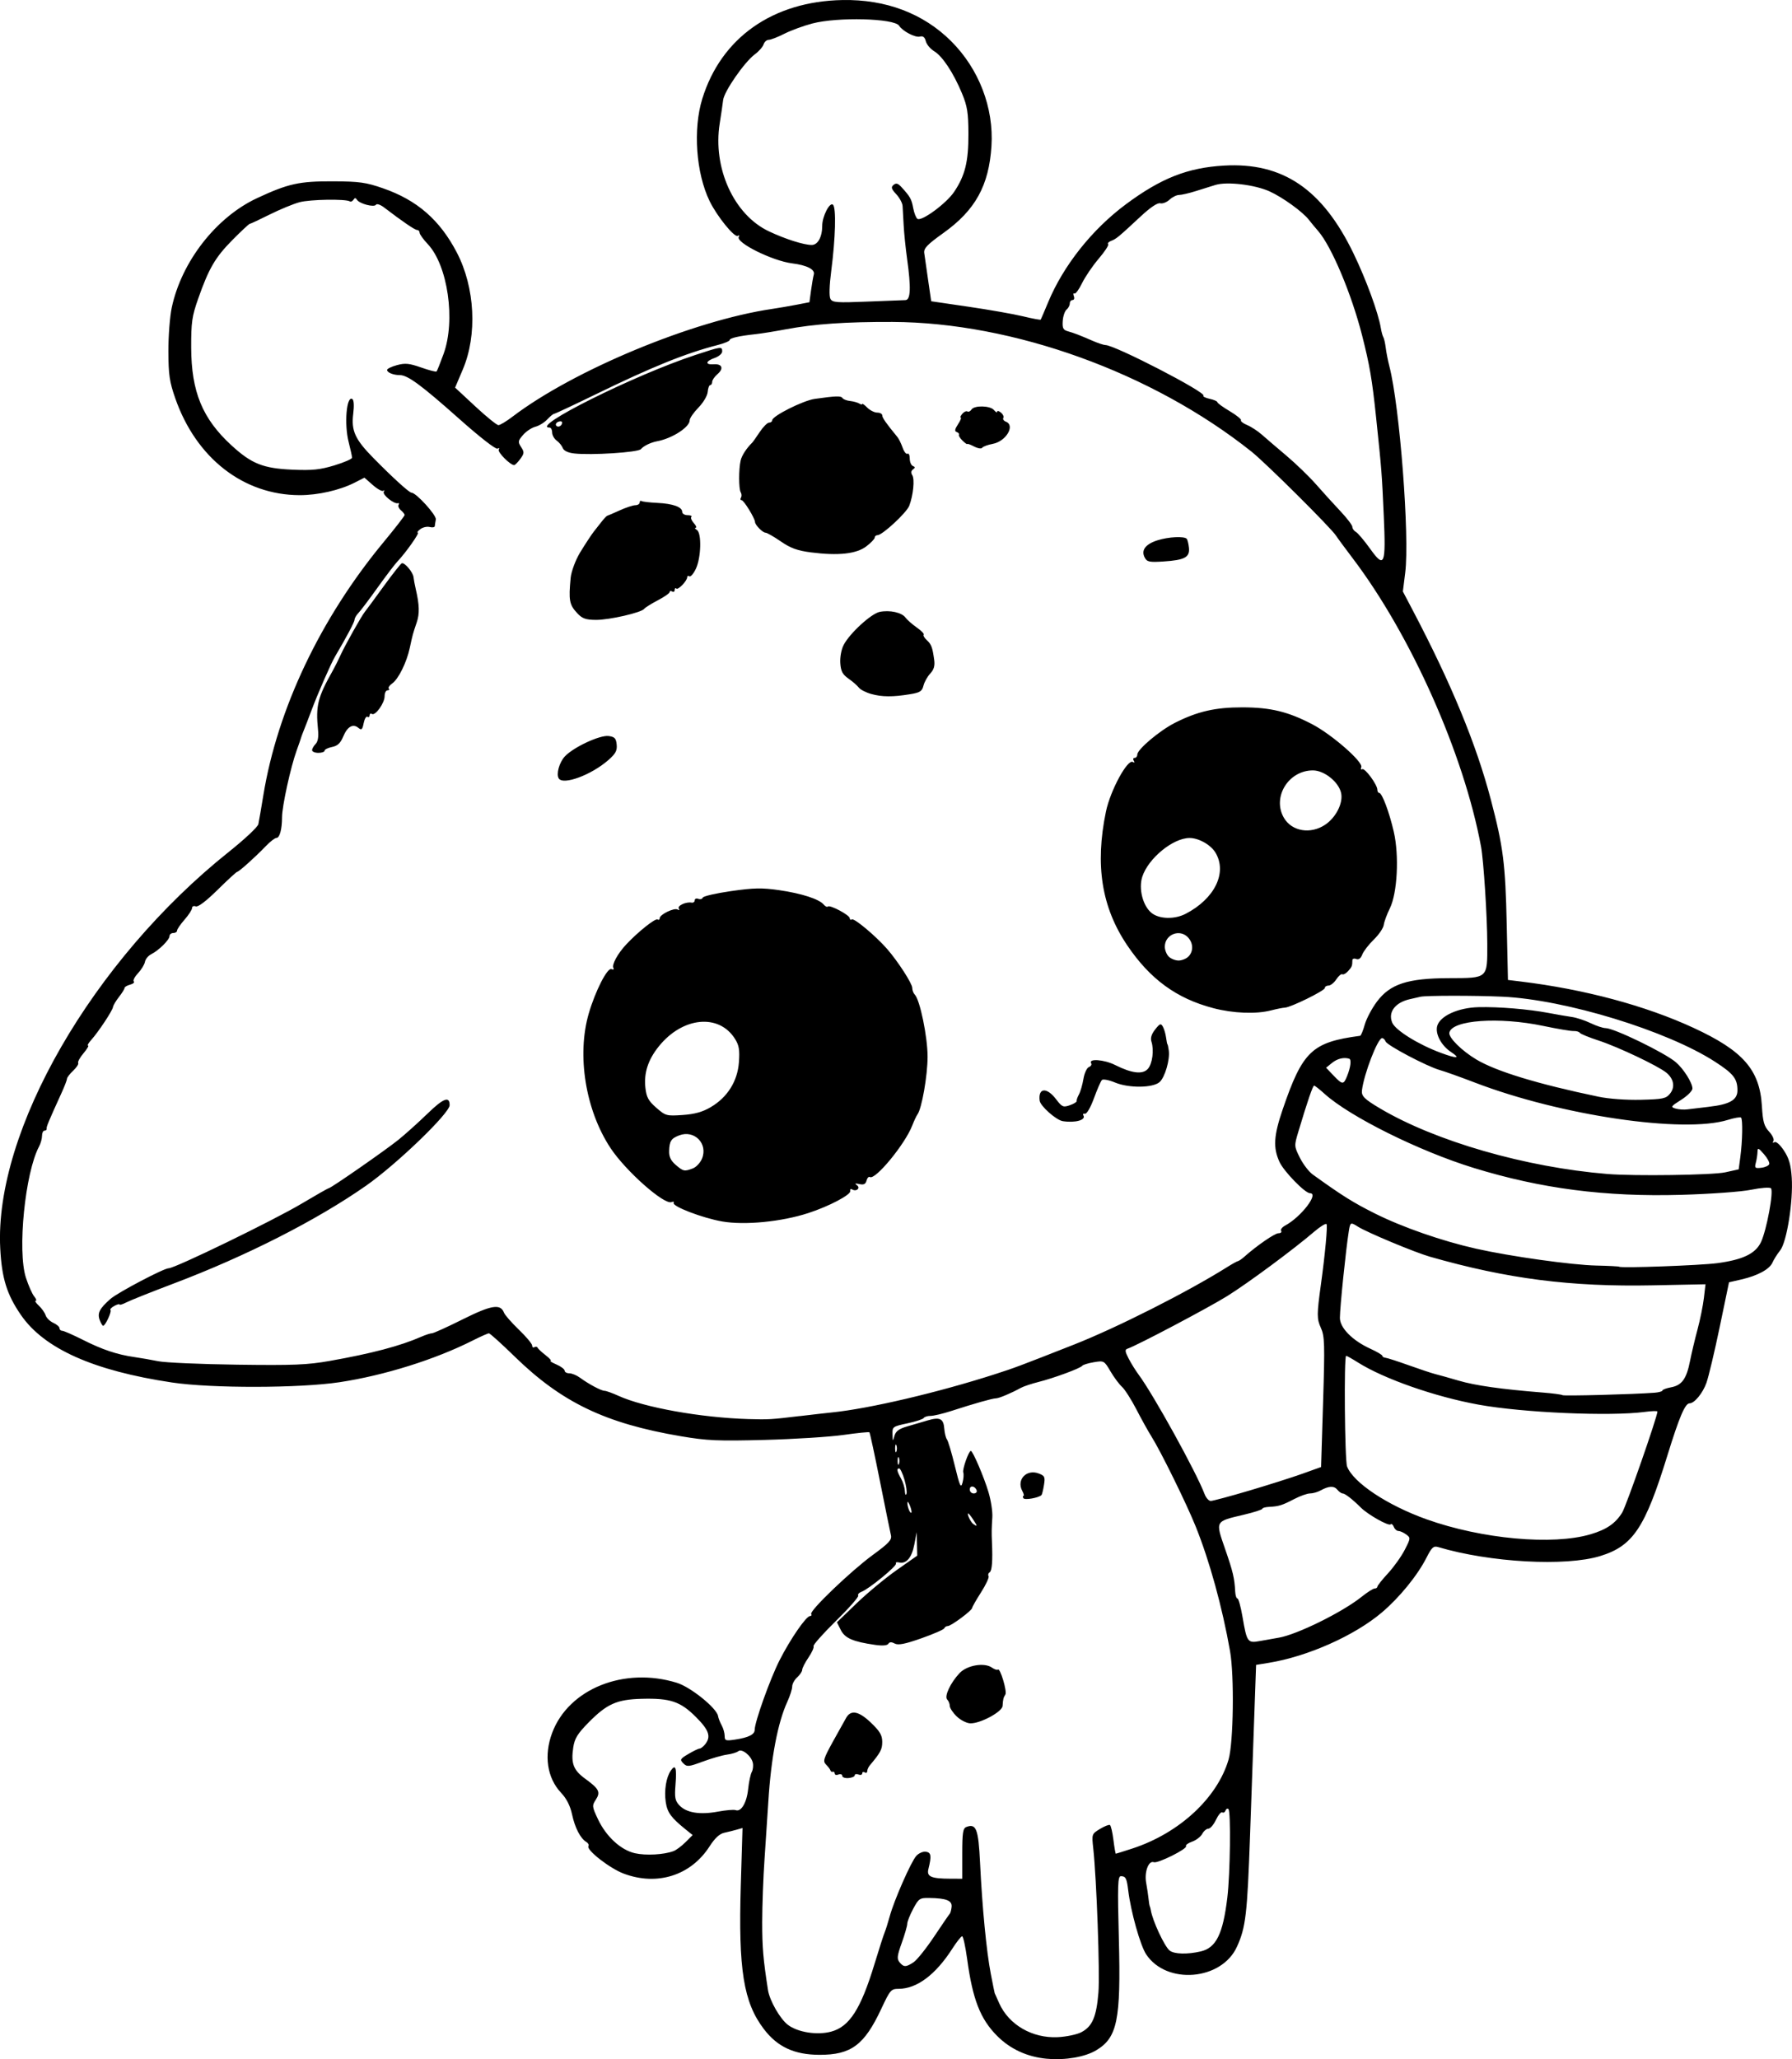<?xml version="1.0" encoding="UTF-8" standalone="no"?>
<!-- Created with Inkscape (http://www.inkscape.org/) -->

<svg
   width="189.607mm"
   height="217.765mm"
   viewBox="0 0 189.607 217.765"
   version="1.1"
   id="svg5"
   xml:space="preserve"
   xmlns="http://www.w3.org/2000/svg"
   xmlns:svg="http://www.w3.org/2000/svg"><defs
     id="defs2" /><g
     id="layer1"
     transform="translate(-8.62,-2.471)"><path
       style="fill:#000000;stroke-width:0.265"
       d="m 119.416,220.193 c -2.102,-0.191 -3.909,-1.021 -5.315,-2.441 -1.763,-1.781 -2.567,-3.846 -3.145,-8.078 -0.183,-1.341 -0.423,-2.437 -0.533,-2.437 -0.11,0 -0.578,0.591 -1.042,1.313 -1.768,2.756 -3.759,4.244 -5.679,4.244 -0.797,0 -0.901,0.119 -1.835,2.114 -1.798,3.84 -3.19,4.875 -6.549,4.865 -2.65,-0.008 -4.435,-0.833 -5.869,-2.714 -2.162,-2.835 -2.715,-6.277 -2.447,-15.215 l 0.182,-6.055 -0.613,0.174 c -0.337,0.096 -0.937,0.245 -1.333,0.332 -0.482,0.105 -0.99,0.578 -1.536,1.429 -1.98,3.086 -5.537,4.217 -9.084,2.89 -1.475,-0.552 -3.986,-2.506 -3.737,-2.909 0.076,-0.124 -0.023,-0.321 -0.222,-0.44 -0.623,-0.371 -1.206,-1.494 -1.51,-2.912 -0.197,-0.918 -0.58,-1.672 -1.165,-2.292 -1.478,-1.567 -1.833,-3.953 -0.942,-6.332 1.745,-4.664 7.624,-7.022 13.201,-5.295 1.464,0.454 4.226,2.685 4.355,3.52 0.034,0.218 0.205,0.657 0.38,0.975 0.175,0.318 0.318,0.825 0.318,1.128 0,0.497 0.107,0.533 1.124,0.378 1.41,-0.215 2.051,-0.538 2.051,-1.031 0,-0.824 1.634,-5.39 2.63,-7.35 1.145,-2.253 2.821,-4.683 3.229,-4.683 0.142,0 0.197,-0.098 0.123,-0.217 -0.205,-0.332 4.206,-4.556 6.521,-6.246 1.707,-1.246 2.029,-1.596 1.914,-2.081 -0.076,-0.321 -0.597,-2.879 -1.157,-5.685 -0.56,-2.806 -1.064,-5.147 -1.12,-5.201 -0.056,-0.054 -1.292,0.071 -2.747,0.278 -1.455,0.207 -5.206,0.445 -8.334,0.527 -4.961,0.131 -6.095,0.081 -8.864,-0.388 -7.981,-1.352 -12.609,-3.57 -17.595,-8.432 -1.382,-1.348 -2.606,-2.451 -2.72,-2.452 -0.113,-5.3e-4 -0.89,0.344 -1.726,0.766 -3.975,2.007 -9.367,3.693 -14.081,4.404 -4.234,0.639 -13.545,0.655 -17.722,0.03 -8.309,-1.243 -13.533,-3.576 -15.988,-7.141 -1.493,-2.167 -2.027,-3.888 -2.189,-7.049 -0.637,-12.396 9.784,-30.452 24.209,-41.943 1.643,-1.309 3.039,-2.619 3.102,-2.91 0.063,-0.291 0.299,-1.661 0.525,-3.043 1.492,-9.133 6.042,-18.713 12.711,-26.767 1.231,-1.486 2.238,-2.784 2.238,-2.884 0,-0.1 -0.177,-0.329 -0.394,-0.509 -0.217,-0.18 -0.327,-0.435 -0.245,-0.568 0.082,-0.133 0.051,-0.212 -0.069,-0.176 -0.403,0.121 -1.671,-0.9 -1.496,-1.206 0.095,-0.166 0.077,-0.215 -0.04,-0.109 -0.117,0.106 -0.617,-0.162 -1.11,-0.596 l -0.898,-0.788 -1.041,0.531 c -1.565,0.798 -3.873,1.322 -5.809,1.319 -5.943,-0.011 -10.952,-3.908 -13.163,-10.242 -0.61,-1.746 -0.72,-2.5 -0.728,-4.968 -0.005,-1.601 0.155,-3.684 0.357,-4.63 1.038,-4.863 4.697,-9.554 9.026,-11.57 3.306,-1.54 4.46,-1.794 8.07,-1.778 2.749,0.012 3.454,0.111 5.256,0.736 3.602,1.249 6.009,3.342 7.81,6.793 1.928,3.694 2.185,8.721 0.633,12.367 l -0.816,1.919 2.135,1.984 c 1.174,1.091 2.277,1.984 2.45,1.984 0.173,0 0.838,-0.398 1.477,-0.885 6.475,-4.93 19.13,-10.18 27.489,-11.406 0.655,-0.096 1.809,-0.294 2.566,-0.44 l 1.375,-0.266 0.168,-1.241 c 0.093,-0.682 0.226,-1.449 0.296,-1.704 0.144,-0.521 -0.745,-0.974 -2.289,-1.165 -2.092,-0.259 -6.016,-2.209 -5.647,-2.806 0.096,-0.155 0.047,-0.201 -0.11,-0.104 -0.348,0.215 -2.208,-2.08 -2.982,-3.679 -1.439,-2.972 -1.769,-7.591 -0.774,-10.814 1.996,-6.461 7.46,-10.308 14.835,-10.445 4.579,-0.085 8.544,1.413 11.486,4.34 2.953,2.938 4.537,7.057 4.276,11.112 -0.269,4.172 -1.706,6.77 -5.077,9.179 -1.723,1.231 -2.101,1.626 -2.034,2.12 0.045,0.334 0.23,1.619 0.409,2.856 l 0.327,2.249 3.956,0.579 c 2.176,0.318 4.77,0.775 5.764,1.015 0.994,0.24 1.834,0.396 1.867,0.347 0.033,-0.049 0.383,-0.866 0.777,-1.816 1.619,-3.899 4.646,-7.715 8.235,-10.381 3.712,-2.757 6.527,-3.868 10.372,-4.092 6.219,-0.362 10.417,2.48 13.708,9.28 1.343,2.776 2.626,6.279 2.896,7.908 0.066,0.398 0.184,0.828 0.263,0.955 0.079,0.128 0.194,0.636 0.255,1.129 0.061,0.493 0.235,1.373 0.386,1.955 1.095,4.222 2.154,18.019 1.675,21.828 l -0.249,1.984 1.043,1.984 c 4.093,7.785 6.729,14.175 8.271,20.049 1.31,4.99 1.533,6.748 1.675,13.192 l 0.129,5.857 1.358,0.165 c 6.732,0.819 13.187,2.549 18.264,4.894 5.258,2.429 7.018,4.437 7.247,8.267 0.1,1.676 0.231,2.141 0.764,2.715 0.354,0.381 0.559,0.829 0.456,0.995 -0.113,0.183 -0.07,0.23 0.109,0.12 0.173,-0.107 0.589,0.261 1.002,0.885 0.538,0.813 0.735,1.495 0.827,2.854 0.168,2.499 -0.523,6.835 -1.229,7.712 -0.304,0.378 -0.666,0.95 -0.804,1.271 -0.307,0.714 -1.564,1.398 -3.299,1.796 l -1.305,0.299 -0.988,4.746 c -0.544,2.611 -1.177,5.269 -1.407,5.907 -0.39,1.081 -1.271,2.147 -1.774,2.147 -0.479,0 -1.088,1.431 -2.357,5.538 -2.361,7.64 -3.631,9.541 -7.092,10.61 -3.654,1.129 -11.685,0.685 -17.155,-0.947 -0.491,-0.146 -0.675,0.021 -1.229,1.111 -0.959,1.889 -2.863,4.226 -4.734,5.81 -2.899,2.454 -7.846,4.652 -11.98,5.324 l -1.323,0.215 -0.178,5.021 c -0.098,2.762 -0.305,8.622 -0.461,13.022 -0.296,8.373 -0.455,9.719 -1.389,11.769 -1.624,3.565 -7.455,4.049 -9.604,0.796 -0.625,-0.946 -1.627,-4.52 -1.898,-6.768 -0.153,-1.273 -0.269,-1.495 -0.777,-1.495 -0.331,0 -0.361,0.931 -0.212,6.681 0.221,8.545 -0.158,10.394 -2.403,11.733 -1.193,0.711 -3.261,1.067 -5.183,0.892 z m 3.649,-2.827 c 1.135,-0.606 1.566,-1.619 1.777,-4.176 0.166,-2.011 -0.195,-12.051 -0.549,-15.264 -0.164,-1.488 -0.156,-1.512 0.708,-2.037 0.48,-0.292 0.957,-0.479 1.06,-0.416 0.102,0.063 0.268,0.771 0.368,1.574 0.1,0.802 0.214,1.459 0.252,1.459 0.038,0 0.833,-0.25 1.767,-0.555 4.954,-1.621 8.986,-5.354 10.166,-9.412 0.518,-1.783 0.613,-8.868 0.153,-11.464 -0.832,-4.694 -2.167,-9.531 -3.638,-13.185 -0.972,-2.412 -3.693,-7.944 -4.679,-9.509 -0.342,-0.543 -1.06,-1.835 -1.595,-2.871 -0.536,-1.036 -1.221,-2.108 -1.523,-2.381 -0.302,-0.273 -0.85,-1.011 -1.218,-1.639 -0.657,-1.122 -0.689,-1.139 -1.759,-0.96 -0.599,0.1 -1.149,0.269 -1.222,0.375 -0.179,0.261 -2.994,1.301 -4.641,1.715 -0.734,0.184 -1.567,0.463 -1.852,0.619 -1.042,0.572 -2.327,1.112 -2.645,1.112 -0.356,0 -2.272,0.542 -4.752,1.344 -0.873,0.282 -1.848,0.512 -2.167,0.511 -0.319,-0.002 -0.643,0.099 -0.72,0.224 -0.077,0.125 -0.858,0.379 -1.735,0.565 -1.546,0.328 -1.594,0.364 -1.569,1.162 0.025,0.776 0.037,0.786 0.208,0.162 0.137,-0.497 0.475,-0.747 1.363,-1.005 0.649,-0.189 1.618,-0.473 2.153,-0.631 1.287,-0.381 1.675,-0.191 1.755,0.86 0.037,0.48 0.165,1 0.286,1.155 0.121,0.155 0.495,1.413 0.832,2.796 0.528,2.167 0.64,2.41 0.814,1.764 0.111,-0.412 0.145,-0.895 0.077,-1.072 -0.118,-0.308 0.576,-2.279 0.803,-2.279 0.207,0 1.398,2.782 1.868,4.366 0.26,0.873 0.442,2.064 0.405,2.646 -0.08,1.28 -0.086,1.621 -0.04,2.646 0.087,1.949 0.006,3.027 -0.241,3.179 -0.147,0.091 -0.2,0.273 -0.118,0.405 0.082,0.132 -0.274,0.9 -0.789,1.707 -0.516,0.806 -0.942,1.553 -0.946,1.66 -0.011,0.267 -2.227,1.913 -2.575,1.913 -0.156,0 -0.322,0.107 -0.371,0.237 -0.049,0.13 -1.138,0.606 -2.422,1.058 -1.75,0.615 -2.458,0.754 -2.828,0.556 -0.34,-0.182 -0.55,-0.174 -0.674,0.026 -0.115,0.187 -0.619,0.228 -1.405,0.115 -2.335,-0.335 -3.189,-0.705 -3.623,-1.571 l -0.41,-0.817 2.065,-1.991 c 1.136,-1.095 3.048,-2.681 4.248,-3.524 l 2.183,-1.533 -0.03,-1.239 -0.03,-1.239 -0.249,1.304 c -0.264,1.383 -0.848,2.071 -1.61,1.895 -0.255,-0.059 -0.403,-0.01 -0.33,0.109 0.146,0.236 -2.877,2.713 -3.655,2.996 -0.264,0.096 -0.417,0.276 -0.341,0.4 0.077,0.124 -0.985,1.33 -2.36,2.68 -1.375,1.35 -2.44,2.551 -2.367,2.669 0.073,0.118 -0.168,0.655 -0.534,1.195 -0.366,0.54 -0.666,1.125 -0.666,1.3 0,0.175 -0.238,0.534 -0.529,0.798 -0.291,0.263 -0.529,0.7 -0.529,0.97 0,0.27 -0.232,0.996 -0.515,1.613 -1.015,2.209 -1.726,5.944 -2.01,10.558 -0.084,1.358 -0.264,4.077 -0.4,6.041 -0.136,1.965 -0.248,4.978 -0.249,6.696 -10e-4,2.683 0.105,3.929 0.612,7.194 0.173,1.115 1.277,3.045 2.102,3.674 1.045,0.797 3.1,1.121 4.581,0.722 1.944,-0.523 3.138,-2.388 4.593,-7.174 0.465,-1.528 0.943,-3.016 1.064,-3.307 0.12,-0.291 0.365,-1.065 0.543,-1.72 0.462,-1.698 2.255,-5.773 2.809,-6.385 0.258,-0.285 0.713,-0.482 1.012,-0.44 0.561,0.08 0.614,0.436 0.27,1.827 -0.2,0.81 0.276,1.02 2.324,1.026 l 1.257,0.004 v -2.654 c 0,-2.213 0.072,-2.682 0.433,-2.82 1.044,-0.4 1.279,0.215 1.451,3.782 0.226,4.711 0.678,9.387 1.135,11.746 0.211,1.091 0.397,2.012 0.413,2.046 0.016,0.034 0.234,0.519 0.484,1.079 1.014,2.266 3.496,3.703 6.175,3.575 0.941,-0.045 2.06,-0.282 2.54,-0.538 z M 97.734,190.272 c 0,-0.159 -0.179,-0.221 -0.397,-0.138 -0.218,0.084 -0.397,0.037 -0.397,-0.104 0,-0.141 -0.089,-0.227 -0.198,-0.19 -0.109,0.036 -0.224,-0.027 -0.255,-0.142 -0.031,-0.114 -0.237,-0.389 -0.458,-0.61 -0.359,-0.359 -0.283,-0.617 0.719,-2.438 0.617,-1.12 1.255,-2.263 1.418,-2.541 0.5,-0.849 1.339,-0.673 2.614,0.549 0.946,0.906 1.187,1.318 1.187,2.027 0,0.791 -0.183,1.135 -1.318,2.481 -0.148,0.176 -0.269,0.451 -0.269,0.611 0,0.16 -0.119,0.218 -0.265,0.128 -0.146,-0.09 -0.265,-0.041 -0.265,0.108 0,0.15 -0.179,0.203 -0.397,0.12 -0.218,-0.084 -0.397,-0.046 -0.397,0.083 0,0.129 -0.298,0.26 -0.661,0.29 -0.364,0.03 -0.661,-0.076 -0.661,-0.235 z m 12.105,-6.291 c -0.4,-0.39 -0.728,-0.889 -0.728,-1.109 0,-0.22 -0.121,-0.521 -0.269,-0.669 -0.333,-0.333 0.345,-1.78 1.312,-2.8 0.79,-0.834 2.614,-1.142 3.418,-0.579 0.273,0.191 0.558,0.286 0.634,0.21 0.23,-0.23 0.995,2.317 0.791,2.636 -0.214,0.337 -0.25,0.483 -0.297,1.21 -0.04,0.625 -2.381,1.88 -3.428,1.837 -0.388,-0.016 -1.033,-0.348 -1.433,-0.738 z m 7.066,-23.066 c -0.083,-0.135 -0.081,-0.245 0.006,-0.245 0.086,0 0.027,-0.243 -0.131,-0.539 -0.631,-1.179 0.455,-2.325 1.741,-1.836 0.639,0.243 0.697,0.369 0.558,1.223 -0.085,0.524 -0.203,1.001 -0.262,1.06 -0.296,0.296 -1.776,0.556 -1.911,0.336 z m -11.628,49.074 c 0.355,-0.232 1.333,-1.453 2.174,-2.712 0.841,-1.259 1.588,-2.349 1.661,-2.422 0.073,-0.073 0.16,-0.398 0.195,-0.724 0.07,-0.669 -0.556,-0.919 -2.364,-0.946 -1.009,-0.015 -1.117,0.059 -1.703,1.153 -0.344,0.643 -0.625,1.349 -0.625,1.57 3e-5,0.221 -0.263,1.133 -0.583,2.028 -0.491,1.369 -0.528,1.694 -0.232,2.051 0.44,0.53 0.671,0.53 1.479,7.9e-4 z m 30.385,-1.149 c 1.634,-0.379 2.355,-1.836 2.819,-5.696 0.304,-2.526 0.386,-9.108 0.117,-9.357 -0.105,-0.097 -0.244,-0.027 -0.309,0.156 -0.065,0.183 -0.221,0.269 -0.345,0.192 -0.125,-0.077 -0.426,0.279 -0.669,0.792 -0.243,0.513 -0.603,0.932 -0.8,0.932 -0.197,0 -0.49,0.248 -0.652,0.55 -0.162,0.303 -0.642,0.671 -1.067,0.82 -0.425,0.148 -0.715,0.362 -0.645,0.476 0.172,0.278 -2.997,1.858 -3.409,1.7 -0.552,-0.212 -1.017,1.031 -0.811,2.168 0.103,0.568 0.217,1.331 0.253,1.695 0.036,0.364 0.095,0.721 0.131,0.794 0.036,0.073 0.083,0.251 0.106,0.397 0.173,1.113 1.455,3.866 1.999,4.291 0.488,0.381 1.864,0.419 3.282,0.09 z M 79.874,198.236 c 0.291,-0.109 0.867,-0.536 1.28,-0.95 l 0.751,-0.752 -0.751,-0.606 c -1.532,-1.236 -1.928,-1.781 -2.092,-2.874 -0.184,-1.227 0.042,-2.63 0.538,-3.345 0.497,-0.715 0.634,-0.304 0.494,1.474 -0.111,1.396 -0.05,1.718 0.419,2.216 0.733,0.779 2.159,1.011 4.05,0.659 0.855,-0.159 1.705,-0.232 1.889,-0.161 0.58,0.223 1.173,-0.767 1.326,-2.214 0.081,-0.769 0.255,-1.589 0.386,-1.824 0.131,-0.234 0.179,-0.677 0.106,-0.984 -0.177,-0.741 -1.158,-1.518 -1.53,-1.209 -0.157,0.131 -0.695,0.293 -1.195,0.36 -0.5,0.068 -1.65,0.398 -2.555,0.734 -1.509,0.56 -1.681,0.576 -2.07,0.188 -0.388,-0.388 -0.344,-0.471 0.537,-0.99 0.528,-0.312 1.058,-0.567 1.177,-0.567 0.119,0 0.374,-0.189 0.565,-0.419 0.687,-0.828 0.465,-1.513 -0.947,-2.925 -1.644,-1.644 -2.718,-2.004 -5.742,-1.924 -2.629,0.07 -3.678,0.538 -5.62,2.511 -1.166,1.184 -1.474,1.687 -1.616,2.636 -0.255,1.697 0.018,2.405 1.278,3.317 1.457,1.056 1.633,1.406 1.105,2.212 -0.407,0.621 -0.394,0.735 0.233,2.06 0.866,1.831 2.421,3.26 3.912,3.596 1.153,0.26 3.058,0.157 4.071,-0.221 z m 64.029,-22.57 c 1.923,-0.32 6.748,-2.696 8.776,-4.322 0.607,-0.486 1.232,-0.884 1.389,-0.884 0.157,0 0.288,-0.089 0.291,-0.198 0.002,-0.109 0.508,-0.745 1.124,-1.412 0.616,-0.667 1.412,-1.783 1.768,-2.478 0.631,-1.23 0.635,-1.275 0.148,-1.631 -0.275,-0.201 -0.644,-0.366 -0.819,-0.366 -0.175,0 -0.393,-0.196 -0.485,-0.435 -0.092,-0.239 -0.243,-0.358 -0.337,-0.265 -0.211,0.211 -2.398,-1.022 -3.159,-1.781 -0.875,-0.872 -1.669,-1.488 -1.921,-1.488 -0.126,0 -0.375,-0.176 -0.554,-0.391 -0.358,-0.432 -0.896,-0.409 -1.773,0.073 -0.318,0.175 -0.82,0.318 -1.116,0.318 -0.296,0 -1.047,0.265 -1.669,0.589 -1.286,0.671 -1.637,0.78 -2.656,0.83 -0.4,0.02 -0.728,0.111 -0.728,0.203 0,0.092 -0.895,0.378 -1.99,0.636 -3.024,0.712 -2.98,0.631 -1.962,3.57 0.85,2.454 1.008,3.118 1.083,4.556 0.021,0.4 0.129,0.728 0.239,0.728 0.11,0 0.349,0.863 0.531,1.918 0.471,2.738 0.532,2.821 1.892,2.57 0.623,-0.115 1.49,-0.268 1.926,-0.341 z m 33.014,-10.941 c 1.694,-0.503 2.632,-1.147 3.342,-2.297 0.432,-0.7 3.728,-10.144 3.728,-10.683 0,-0.076 -0.6,-0.059 -1.334,0.039 -3.673,0.487 -12.888,0.086 -17.584,-0.766 -4.609,-0.836 -10.026,-2.731 -12.785,-4.473 -0.603,-0.38 -1.157,-0.692 -1.233,-0.692 -0.241,0 -0.148,11.051 0.098,11.698 0.651,1.711 4.256,4.107 8.412,5.591 5.848,2.087 13.348,2.771 17.355,1.582 z m -65.318,-1.541 c -0.238,-0.364 -0.476,-0.661 -0.527,-0.661 -0.187,0 0.255,0.931 0.532,1.12 0.455,0.312 0.454,0.242 -0.005,-0.459 z m -6.7,-1.483 c -0.139,-0.349 -0.261,-0.495 -0.27,-0.325 -0.022,0.413 0.286,1.196 0.418,1.064 0.058,-0.058 -0.009,-0.39 -0.148,-0.739 z m 35.868,-1.584 c 2.016,-0.596 4.558,-1.403 5.649,-1.793 l 1.984,-0.711 0.212,-6.865 c 0.19,-6.166 0.166,-6.967 -0.236,-7.857 -0.434,-0.962 -0.433,-1.4 0.006,-4.577 0.443,-3.202 0.726,-6.26 0.592,-6.394 -0.091,-0.091 -0.674,0.269 -1.296,0.801 -2.21,1.892 -6.994,5.431 -9.204,6.81 -1.984,1.237 -9.58,5.245 -10.547,5.564 -0.3,0.099 -0.281,0.286 0.105,1.035 0.259,0.503 0.736,1.272 1.06,1.708 1.579,2.128 6.099,10.307 6.981,12.634 0.152,0.4 0.445,0.728 0.652,0.728 0.207,0 2.026,-0.487 4.041,-1.083 z m -36.451,-1.177 c -0.192,-0.649 -0.441,-1.179 -0.555,-1.179 -0.296,0 -0.242,0.302 0.19,1.058 0.208,0.364 0.392,0.959 0.408,1.323 0.017,0.364 0.092,0.508 0.168,0.319 0.075,-0.188 -0.019,-0.873 -0.211,-1.521 z m 7.644,1.152 c -0.164,-0.491 -0.733,-0.572 -0.733,-0.105 0,0.23 0.189,0.419 0.419,0.419 0.23,0 0.372,-0.141 0.314,-0.314 z m -8.231,-3.456 c -0.073,-0.182 -0.133,-0.033 -0.133,0.331 0,0.364 0.06,0.513 0.133,0.331 0.073,-0.182 0.073,-0.48 0,-0.661 z m -0.265,-1.323 c -0.073,-0.182 -0.133,-0.033 -0.133,0.331 0,0.364 0.06,0.513 0.133,0.331 0.073,-0.182 0.073,-0.48 0,-0.661 z m -10.229,-3.084 c 1.237,-0.149 2.785,-0.325 3.44,-0.392 3.915,-0.396 11.207,-2.106 17.198,-4.034 2.104,-0.677 2.52,-0.833 8.334,-3.119 4.598,-1.808 12.096,-5.598 16.272,-8.224 0.509,-0.32 1.015,-0.6 1.124,-0.621 0.109,-0.021 0.407,-0.224 0.661,-0.451 1.321,-1.178 3.237,-2.498 3.625,-2.498 0.242,0 0.371,-0.113 0.285,-0.251 -0.085,-0.138 0.103,-0.39 0.419,-0.559 1.685,-0.902 3.623,-3.423 2.632,-3.423 -0.521,0 -2.76,-2.297 -3.224,-3.307 -0.69,-1.502 -0.615,-2.767 0.326,-5.525 2.114,-6.196 3.103,-7.138 8.204,-7.815 0.09,-0.012 0.309,-0.54 0.486,-1.172 0.177,-0.633 0.76,-1.734 1.296,-2.447 1.403,-1.868 3.241,-2.465 7.626,-2.478 4.145,-0.012 4.056,0.069 4.046,-3.666 -0.008,-2.859 -0.389,-8.776 -0.659,-10.234 -1.817,-9.807 -7.425,-22.396 -13.597,-30.522 -0.813,-1.071 -1.598,-2.136 -1.744,-2.366 -0.512,-0.809 -7.426,-7.682 -8.947,-8.893 -10.486,-8.349 -25.211,-13.665 -37.995,-13.716 -4.853,-0.019 -8.269,0.215 -11.234,0.772 -1.182,0.222 -2.625,0.454 -3.207,0.517 -1.782,0.192 -2.778,0.416 -2.778,0.626 0,0.11 -0.566,0.346 -1.257,0.524 -3.434,0.886 -6.935,2.302 -13.031,5.271 -2.256,1.099 -4.184,2.001 -4.284,2.006 -0.101,0.004 -0.432,0.275 -0.735,0.6 -0.303,0.326 -0.867,0.671 -1.253,0.768 -0.386,0.097 -0.97,0.485 -1.298,0.863 -0.543,0.626 -0.562,0.74 -0.208,1.287 0.347,0.536 0.339,0.668 -0.084,1.248 -0.26,0.357 -0.552,0.652 -0.65,0.657 -0.401,0.019 -1.795,-1.384 -1.634,-1.644 0.101,-0.164 0.049,-0.204 -0.127,-0.095 -0.176,0.109 -1.862,-1.201 -4.076,-3.169 -4.002,-3.557 -5.43,-4.608 -6.262,-4.608 -0.687,0 -1.35,-0.269 -1.35,-0.547 0,-0.124 0.471,-0.353 1.046,-0.508 0.867,-0.233 1.305,-0.191 2.561,0.251 0.833,0.293 1.565,0.483 1.627,0.421 0.061,-0.061 0.397,-0.899 0.746,-1.861 1.287,-3.546 0.446,-9.364 -1.68,-11.616 -0.473,-0.501 -0.86,-1.041 -0.86,-1.199 0,-0.158 -0.118,-0.287 -0.262,-0.287 -0.236,0 -1.534,-0.885 -3.489,-2.378 -0.391,-0.299 -0.778,-0.43 -0.863,-0.292 -0.19,0.307 -1.75,-0.102 -2.014,-0.528 -0.136,-0.22 -0.232,-0.22 -0.368,-5.29e-4 -0.101,0.163 -0.274,0.241 -0.385,0.173 -0.443,-0.274 -4.203,-0.212 -5.319,0.088 -0.655,0.176 -2.073,0.76 -3.151,1.298 -1.078,0.538 -2.031,0.983 -2.117,0.99 -0.086,0.006 -0.91,0.773 -1.831,1.704 -1.825,1.844 -2.497,2.996 -3.632,6.222 -0.654,1.859 -0.743,2.488 -0.735,5.159 0.014,4.68 1.192,7.532 4.281,10.358 2.115,1.936 3.338,2.421 6.442,2.555 2.089,0.091 2.911,0.006 4.432,-0.456 1.027,-0.312 1.867,-0.677 1.867,-0.811 0,-0.134 -0.162,-0.875 -0.359,-1.646 -0.487,-1.899 -0.231,-4.942 0.383,-4.562 0.169,0.104 0.206,0.702 0.098,1.568 -0.222,1.779 0.192,2.693 2.099,4.636 2.031,2.069 3.826,3.703 4.066,3.703 0.491,0 2.661,2.386 2.576,2.833 -0.05,0.261 -0.099,0.578 -0.111,0.704 -0.011,0.126 -0.253,0.168 -0.537,0.094 -0.284,-0.074 -0.731,0.027 -0.992,0.225 -0.261,0.198 -0.381,0.364 -0.265,0.369 0.22,0.009 -1.284,2.137 -2.157,3.051 -0.278,0.291 -1.229,1.541 -2.113,2.778 -0.884,1.237 -1.791,2.438 -2.015,2.668 -0.224,0.23 -0.407,0.546 -0.407,0.702 0,0.241 -0.838,1.822 -2.069,3.906 -0.434,0.735 -1.837,3.94 -2.49,5.689 -0.299,0.8 -0.665,1.753 -0.814,2.117 -0.149,0.364 -0.282,0.721 -0.295,0.794 -0.013,0.073 -0.22,0.668 -0.458,1.323 -0.634,1.739 -1.545,5.892 -1.549,7.06 -0.005,1.307 -0.25,2.2 -0.604,2.2 -0.155,0 -0.653,0.387 -1.107,0.86 -1.109,1.154 -2.842,2.71 -3.029,2.719 -0.083,0.004 -1.018,0.862 -2.078,1.907 -1.221,1.203 -2.069,1.845 -2.315,1.75 -0.214,-0.082 -0.388,-0.003 -0.388,0.175 0,0.178 -0.357,0.731 -0.794,1.228 -0.437,0.497 -0.794,1.019 -0.794,1.159 0,0.14 -0.179,0.255 -0.397,0.255 -0.218,0 -0.399,0.149 -0.401,0.331 -0.005,0.393 -1.147,1.52 -1.941,1.915 -0.31,0.154 -0.605,0.516 -0.657,0.803 -0.052,0.287 -0.382,0.828 -0.734,1.202 -0.352,0.374 -0.554,0.766 -0.449,0.87 0.105,0.105 -0.072,0.259 -0.393,0.343 -0.321,0.084 -0.584,0.242 -0.584,0.351 0,0.109 -0.264,0.534 -0.587,0.944 -0.323,0.41 -0.609,0.894 -0.635,1.074 -0.057,0.389 -1.542,2.63 -2.303,3.476 -0.295,0.327 -0.445,0.595 -0.334,0.595 0.111,0 -0.107,0.367 -0.485,0.816 -0.378,0.449 -0.63,0.908 -0.561,1.02 0.069,0.112 -0.168,0.48 -0.527,0.817 -0.359,0.338 -0.653,0.719 -0.653,0.847 0,0.128 -0.255,0.792 -0.566,1.475 -1.384,3.035 -1.634,3.635 -1.594,3.822 0.024,0.109 -0.076,0.198 -0.221,0.198 -0.146,0 -0.265,0.246 -0.265,0.547 0,0.301 -0.139,0.807 -0.309,1.124 -1.485,2.774 -2.315,11.052 -1.393,13.888 0.27,0.829 0.662,1.715 0.873,1.97 0.211,0.255 0.282,0.463 0.16,0.463 -0.123,0 0.028,0.234 0.335,0.52 0.307,0.286 0.63,0.744 0.716,1.018 0.087,0.274 0.453,0.633 0.814,0.797 0.361,0.164 0.656,0.421 0.656,0.569 0,0.149 0.129,0.27 0.286,0.27 0.157,0 1.14,0.43 2.183,0.956 2.071,1.044 3.631,1.565 5.469,1.827 0.655,0.093 1.786,0.291 2.514,0.438 0.728,0.148 4.478,0.312 8.334,0.364 5.949,0.081 7.433,0.021 9.79,-0.395 4.435,-0.783 7.481,-1.587 9.697,-2.56 0.459,-0.201 0.968,-0.366 1.133,-0.366 0.165,0 1.627,-0.662 3.249,-1.472 3.044,-1.519 4.001,-1.674 4.372,-0.708 0.095,0.248 0.804,1.057 1.576,1.799 0.772,0.742 1.403,1.495 1.403,1.674 0,0.179 0.109,0.258 0.242,0.176 0.133,-0.082 0.282,-0.057 0.331,0.055 0.049,0.113 0.432,0.471 0.852,0.795 0.42,0.325 0.658,0.595 0.529,0.601 -0.129,0.006 0.153,0.179 0.626,0.384 0.473,0.206 0.86,0.499 0.86,0.651 0,0.153 0.222,0.277 0.493,0.277 0.271,0 0.777,0.208 1.124,0.463 0.928,0.681 2.256,1.389 2.605,1.389 0.167,0 0.82,0.235 1.451,0.522 2.726,1.242 8.752,2.321 13.773,2.467 2.135,0.062 2.398,0.046 5.424,-0.319 z M 19.175,142.083 c -0.279,-0.738 -0.033,-1.225 1.133,-2.249 0.764,-0.671 5.647,-3.241 6.158,-3.241 0.673,0 11.09,-5.06 14.076,-6.838 1.505,-0.896 2.795,-1.629 2.866,-1.629 0.221,0 5.962,-3.989 7.362,-5.114 0.728,-0.585 2.114,-1.832 3.082,-2.77 1.685,-1.635 2.342,-1.885 2.342,-0.894 0,0.854 -5.614,6.258 -8.853,8.522 -5.214,3.645 -12.674,7.436 -20.331,10.332 -2.357,0.892 -4.613,1.79 -5.013,1.997 -0.4,0.207 -0.728,0.309 -0.728,0.228 0,-0.082 -0.248,-0.015 -0.552,0.147 -0.304,0.162 -0.487,0.36 -0.407,0.44 0.154,0.154 -0.55,1.665 -0.776,1.665 -0.074,0 -0.235,-0.268 -0.359,-0.595 z m 65.859,-10.439 c -2.097,-0.364 -5.354,-1.615 -5.133,-1.972 0.073,-0.119 -0.032,-0.153 -0.235,-0.075 -0.785,0.301 -4.841,-3.29 -6.441,-5.704 -2.652,-4.001 -3.595,-9.819 -2.31,-14.242 0.686,-2.358 1.96,-4.86 2.391,-4.694 0.208,0.08 0.308,0.031 0.221,-0.109 -0.208,-0.337 0.442,-1.535 1.368,-2.518 1.261,-1.34 3.059,-2.77 3.298,-2.622 0.124,0.077 0.226,0.017 0.226,-0.134 0,-0.391 1.546,-1.138 1.901,-0.918 0.175,0.108 0.225,0.066 0.121,-0.102 -0.184,-0.298 0.769,-0.741 1.352,-0.629 0.182,0.035 0.331,-0.074 0.331,-0.241 0,-0.167 0.171,-0.239 0.38,-0.159 0.209,0.08 0.421,0.022 0.471,-0.128 0.05,-0.151 1.397,-0.461 2.994,-0.69 2.423,-0.347 3.266,-0.363 5.106,-0.097 2.36,0.341 4.23,0.947 4.701,1.522 0.16,0.195 0.357,0.289 0.437,0.208 0.213,-0.213 2.315,0.908 2.315,1.234 0,0.151 0.107,0.209 0.237,0.128 0.248,-0.153 2.574,1.803 3.727,3.133 1.156,1.335 2.651,3.651 2.651,4.109 0,0.242 0.119,0.559 0.263,0.704 0.549,0.549 1.358,4.462 1.358,6.573 5.3e-4,1.987 -0.614,5.49 -1.069,6.099 -0.11,0.147 -0.362,0.684 -0.56,1.193 -0.765,1.967 -3.91,5.783 -4.478,5.432 -0.12,-0.074 -0.278,0.095 -0.351,0.374 -0.099,0.377 -0.295,0.473 -0.758,0.371 -0.448,-0.099 -0.523,-0.066 -0.266,0.116 0.42,0.298 -0.053,0.724 -0.498,0.449 -0.149,-0.092 -0.238,-0.02 -0.198,0.16 0.088,0.396 -2.242,1.624 -4.434,2.337 -2.843,0.926 -6.733,1.306 -9.119,0.892 z m -3.101,-5.612 c 0.351,-0.133 0.784,-0.597 0.964,-1.031 0.655,-1.582 -0.805,-3.072 -2.412,-2.462 -0.857,0.326 -1.037,0.607 -1.067,1.666 -0.017,0.598 0.18,1.009 0.694,1.452 0.805,0.692 0.922,0.717 1.82,0.375 z m 1.882,-6.474 c 1.774,-1.04 2.844,-2.743 2.988,-4.756 0.094,-1.308 0.013,-1.789 -0.417,-2.47 -1.702,-2.698 -5.535,-2.327 -8.048,0.781 -1.146,1.417 -1.606,2.831 -1.43,4.395 0.113,1.005 0.321,1.384 1.155,2.112 0.98,0.854 1.082,0.882 2.783,0.765 1.278,-0.088 2.099,-0.317 2.968,-0.826 z m 37.262,1.48 c -0.703,-0.109 -2.381,-1.594 -2.454,-2.172 -0.173,-1.367 0.747,-1.448 1.735,-0.152 0.632,0.829 0.758,0.883 1.461,0.638 0.423,-0.148 0.748,-0.347 0.721,-0.444 -0.027,-0.096 0.082,-0.413 0.242,-0.704 0.16,-0.291 0.372,-1.026 0.473,-1.633 0.101,-0.607 0.36,-1.172 0.577,-1.255 0.217,-0.083 0.325,-0.263 0.24,-0.4 -0.325,-0.526 1.365,-0.404 2.537,0.183 1.769,0.886 2.908,1.021 3.461,0.41 0.482,-0.533 0.674,-1.989 0.38,-2.886 -0.123,-0.375 0.004,-0.79 0.393,-1.284 0.502,-0.638 0.605,-0.675 0.818,-0.295 0.134,0.239 0.286,0.757 0.338,1.152 0.052,0.394 0.118,0.717 0.147,0.717 0.029,0 0.092,0.298 0.141,0.661 0.13,0.967 -0.408,2.816 -0.967,3.322 -0.701,0.635 -3.255,0.664 -4.724,0.054 -0.642,-0.267 -1.266,-0.387 -1.385,-0.267 -0.12,0.12 -0.498,0.987 -0.842,1.928 -0.359,0.982 -0.763,1.679 -0.949,1.637 -0.179,-0.04 -0.255,0.041 -0.169,0.18 0.3,0.485 -0.868,0.812 -2.174,0.609 z m 15.901,-11.959 c -3.865,-1.013 -6.665,-3.055 -9.075,-6.617 -2.724,-4.026 -3.44,-8.5 -2.268,-14.155 0.465,-2.241 2.289,-5.602 2.851,-5.254 0.17,0.105 0.209,0.052 0.097,-0.129 -0.104,-0.168 -0.063,-0.305 0.091,-0.305 0.154,0 0.28,-0.157 0.28,-0.349 0,-0.547 2.361,-2.538 3.983,-3.359 2.383,-1.207 4.279,-1.641 7.146,-1.636 2.981,0.005 4.835,0.456 7.396,1.796 2.073,1.085 5.383,3.978 5.174,4.523 -0.079,0.207 -0.033,0.307 0.103,0.223 0.272,-0.168 1.599,1.634 1.599,2.171 0,0.185 0.089,0.336 0.198,0.336 0.3,0.002 1.059,2.023 1.539,4.1 0.584,2.529 0.38,6.498 -0.417,8.112 -0.312,0.632 -0.602,1.419 -0.643,1.749 -0.042,0.33 -0.517,1.028 -1.056,1.552 -0.539,0.523 -1.087,1.234 -1.218,1.578 -0.157,0.412 -0.377,0.573 -0.643,0.471 -0.223,-0.086 -0.405,-0.024 -0.405,0.137 0,0.584 -0.044,0.697 -0.451,1.147 -0.227,0.251 -0.504,0.401 -0.614,0.333 -0.11,-0.068 -0.395,0.173 -0.632,0.535 -0.238,0.363 -0.608,0.659 -0.823,0.659 -0.215,0 -0.391,0.115 -0.391,0.255 0,0.284 -3.611,2.058 -4.233,2.08 -0.218,0.008 -0.873,0.138 -1.455,0.289 -1.589,0.412 -4.006,0.318 -6.132,-0.24 z m -2.618,-5.445 c 0.539,-0.539 0.53,-1.401 -0.022,-2.011 -0.875,-0.967 -2.473,-0.34 -2.473,0.971 0,0.343 0.187,0.811 0.416,1.039 0.229,0.229 0.696,0.416 1.039,0.416 0.343,0 0.811,-0.187 1.039,-0.416 z m -0.299,-4.52 c 3.077,-1.591 4.427,-4.34 3.173,-6.462 -0.495,-0.838 -1.791,-1.57 -2.764,-1.561 -1.75,0.016 -4.342,2.14 -4.983,4.083 -0.42,1.274 0.056,3.119 0.995,3.858 0.817,0.643 2.422,0.679 3.578,0.081 z m 14.764,-9.421 c 1.151,-0.767 1.927,-2.303 1.695,-3.358 -0.257,-1.172 -1.783,-2.394 -2.988,-2.392 -2.604,0.003 -4.338,2.858 -3.055,5.031 0.838,1.419 2.807,1.745 4.348,0.719 z M 67.737,84.788 c -0.284,-0.46 0.062,-1.7 0.65,-2.326 0.918,-0.978 3.709,-2.276 4.631,-2.154 0.636,0.084 0.785,0.241 0.851,0.901 0.064,0.639 -0.111,0.967 -0.87,1.633 -1.81,1.589 -4.8,2.694 -5.263,1.945 z m -26.095,-2.983 c 0,-0.156 0.167,-0.45 0.37,-0.654 0.244,-0.244 0.332,-0.755 0.257,-1.502 -0.255,-2.56 -0.035,-3.436 1.58,-6.292 0.206,-0.364 0.563,-1.078 0.794,-1.587 0.481,-1.059 2.233,-4.178 2.589,-4.607 0.131,-0.158 1.016,-1.359 1.966,-2.669 0.95,-1.31 1.821,-2.414 1.934,-2.454 0.3,-0.106 1.185,0.942 1.242,1.471 0.027,0.249 0.132,0.81 0.234,1.247 0.391,1.679 0.419,2.613 0.104,3.538 -0.418,1.23 -0.428,1.266 -0.731,2.68 -0.334,1.553 -1.204,3.312 -1.869,3.778 -0.291,0.204 -0.45,0.449 -0.354,0.545 0.096,0.096 0.036,0.175 -0.134,0.175 -0.17,0 -0.309,0.282 -0.309,0.626 0,0.724 -0.984,2.097 -1.344,1.875 -0.134,-0.083 -0.243,-0.017 -0.243,0.145 0,0.163 -0.105,0.231 -0.232,0.152 -0.128,-0.079 -0.306,0.226 -0.397,0.678 -0.138,0.691 -0.227,0.77 -0.558,0.495 -0.576,-0.478 -1.165,-0.138 -1.61,0.927 -0.29,0.694 -0.596,0.979 -1.179,1.095 -0.433,0.087 -0.787,0.262 -0.787,0.389 0,0.127 -0.298,0.232 -0.661,0.232 -0.364,0 -0.661,-0.128 -0.661,-0.283 z m 59.161,-5.942 c -0.559,-0.157 -1.151,-0.462 -1.315,-0.677 -0.164,-0.216 -0.656,-0.643 -1.093,-0.95 -0.631,-0.443 -0.809,-0.78 -0.866,-1.645 -0.041,-0.619 0.111,-1.442 0.353,-1.91 0.637,-1.232 2.916,-3.321 3.821,-3.502 1.069,-0.214 2.329,0.065 2.722,0.601 0.177,0.241 0.715,0.715 1.196,1.052 0.481,0.337 0.811,0.678 0.732,0.756 -0.079,0.078 0.064,0.333 0.315,0.566 0.498,0.46 0.612,0.761 0.796,2.094 0.087,0.635 -0.028,1.036 -0.42,1.455 -0.297,0.318 -0.619,0.894 -0.714,1.28 -0.146,0.59 -0.369,0.733 -1.409,0.903 -1.835,0.301 -2.985,0.294 -4.119,-0.024 z M 69.688,67.308 c -0.829,-0.884 -0.917,-1.364 -0.687,-3.74 0.063,-0.654 0.518,-1.876 0.983,-2.646 0.498,-0.823 1.267,-1.994 1.478,-2.249 0.12,-0.146 0.455,-0.57 0.743,-0.944 0.289,-0.374 0.585,-0.693 0.657,-0.711 0.073,-0.017 0.668,-0.275 1.323,-0.572 0.655,-0.297 1.399,-0.543 1.654,-0.546 0.255,-0.003 0.463,-0.132 0.463,-0.286 0,-0.154 0.091,-0.224 0.202,-0.155 0.111,0.069 0.855,0.156 1.654,0.194 1.658,0.079 2.642,0.431 2.642,0.946 0,0.195 0.258,0.354 0.573,0.354 0.315,0 0.494,0.08 0.396,0.177 -0.097,0.097 0.02,0.395 0.262,0.661 0.241,0.266 0.331,0.486 0.199,0.489 -0.132,0.002 -0.075,0.108 0.126,0.236 0.518,0.328 0.449,2.929 -0.108,4.104 -0.246,0.519 -0.554,0.878 -0.683,0.798 -0.13,-0.08 -0.236,-0.038 -0.236,0.094 0,0.384 -0.963,1.386 -1.151,1.198 -0.094,-0.094 -0.172,-0.026 -0.172,0.153 0,0.178 -0.119,0.251 -0.265,0.161 -0.146,-0.09 -0.265,-0.065 -0.265,0.056 0,0.121 -0.566,0.515 -1.257,0.876 -0.691,0.361 -1.335,0.764 -1.431,0.896 -0.29,0.401 -3.709,1.185 -5.118,1.174 -1.084,-0.009 -1.443,-0.138 -1.984,-0.716 z m 60.055,-5.867 c -0.417,-0.78 0.071,-1.432 1.379,-1.841 1.14,-0.357 2.774,-0.439 3.059,-0.154 0.083,0.083 0.19,0.506 0.238,0.939 0.111,1.016 -0.436,1.315 -2.681,1.463 -1.501,0.099 -1.752,0.048 -1.994,-0.406 z m -35.316,-0.553 c -1.443,-0.186 -2.149,-0.443 -3.194,-1.161 -0.738,-0.507 -1.464,-0.922 -1.613,-0.922 -0.303,0 -1.105,-0.814 -1.114,-1.132 -0.011,-0.393 -1.189,-2.308 -1.419,-2.308 -0.127,0 -0.158,-0.119 -0.068,-0.265 0.09,-0.146 0.079,-0.402 -0.025,-0.569 -0.218,-0.353 -0.222,-2.444 -0.006,-3.369 0.123,-0.529 0.613,-1.281 1.224,-1.882 0.074,-0.073 0.431,-0.578 0.794,-1.123 0.362,-0.545 0.808,-0.991 0.99,-0.992 0.182,-0.001 0.331,-0.115 0.331,-0.253 0,-0.444 3.266,-2.082 4.498,-2.257 2.238,-0.317 2.778,-0.334 2.934,-0.09 0.086,0.134 0.448,0.275 0.805,0.313 0.357,0.038 0.792,0.158 0.968,0.267 0.176,0.109 0.32,0.131 0.32,0.05 0,-0.081 0.238,0.09 0.529,0.381 0.291,0.291 0.767,0.529 1.058,0.529 0.291,0 0.529,0.132 0.529,0.293 0,0.253 0.399,0.822 1.607,2.293 0.152,0.185 0.4,0.691 0.551,1.124 0.151,0.433 0.382,0.721 0.513,0.64 0.131,-0.081 0.239,0.147 0.239,0.507 0,0.36 0.149,0.715 0.331,0.789 0.255,0.103 0.258,0.186 0.014,0.36 -0.206,0.147 -0.232,0.362 -0.074,0.615 0.268,0.431 0.101,2.11 -0.321,3.227 -0.279,0.738 -2.847,3.116 -3.365,3.116 -0.159,0 -0.289,0.113 -0.289,0.251 0,0.138 -0.4,0.556 -0.89,0.93 -1.051,0.801 -2.971,1.01 -5.857,0.638 z M 69.342,50.422 c -0.625,-0.073 -1.07,-0.286 -1.173,-0.563 -0.091,-0.245 -0.382,-0.602 -0.647,-0.792 -0.264,-0.19 -0.48,-0.577 -0.48,-0.86 0,-0.283 -0.119,-0.514 -0.265,-0.514 -2.193,0 8.935,-5.546 15.407,-7.679 2.768,-0.912 2.849,-0.923 2.849,-0.377 0,0.226 -0.357,0.535 -0.794,0.687 -0.981,0.342 -1.037,0.739 -0.095,0.672 0.895,-0.064 1.08,0.453 0.377,1.055 -0.301,0.258 -0.547,0.62 -0.547,0.806 0,0.186 -0.093,0.338 -0.207,0.338 -0.114,0 -0.234,0.323 -0.266,0.718 -0.034,0.405 -0.462,1.131 -0.984,1.665 -0.508,0.521 -0.924,1.123 -0.924,1.34 0,0.726 -1.855,1.921 -3.44,2.216 -0.68,0.126 -1.444,0.497 -1.72,0.835 -0.282,0.345 -5.277,0.664 -7.092,0.454 z m -1.242,-3.265 c 0,-0.132 -0.178,-0.172 -0.395,-0.089 -0.217,0.083 -0.328,0.26 -0.246,0.393 0.171,0.277 0.642,0.055 0.642,-0.304 z m 43.58,2.528 c -0.395,-0.205 -0.718,-0.32 -0.718,-0.256 0,0.064 -0.219,-0.092 -0.487,-0.346 -0.268,-0.255 -0.446,-0.542 -0.395,-0.639 0.051,-0.097 -0.055,-0.225 -0.235,-0.285 -0.241,-0.08 -0.205,-0.295 0.137,-0.816 0.255,-0.389 0.387,-0.707 0.293,-0.707 -0.094,0 -0.024,-0.177 0.156,-0.394 0.18,-0.217 0.425,-0.333 0.545,-0.259 0.12,0.074 0.315,-0.016 0.433,-0.201 0.297,-0.466 1.997,-0.423 2.389,0.061 0.177,0.218 0.326,0.293 0.331,0.166 0.005,-0.127 0.186,-0.084 0.402,0.096 0.217,0.18 0.328,0.433 0.248,0.563 -0.08,0.13 0.04,0.308 0.267,0.395 1.022,0.392 0.025,2.084 -1.384,2.348 -0.538,0.101 -1.043,0.288 -1.122,0.415 -0.079,0.127 -0.466,0.064 -0.861,-0.141 z m 71.977,100.073 c 0.473,-0.037 0.86,-0.143 0.86,-0.236 0,-0.093 0.413,-0.247 0.918,-0.341 1.142,-0.214 1.629,-0.889 2.002,-2.778 0.16,-0.811 0.518,-2.315 0.794,-3.341 0.276,-1.027 0.579,-2.521 0.673,-3.321 l 0.171,-1.455 -5.565,0.112 c -8.694,0.175 -15.402,-0.685 -23.6,-3.028 -1.576,-0.45 -6.646,-2.564 -7.597,-3.168 -0.797,-0.506 -0.826,-0.492 -0.982,0.488 -0.308,1.927 -0.935,8.022 -0.94,9.142 -0.006,1.063 1.32,2.405 3.237,3.278 0.691,0.315 1.257,0.651 1.257,0.746 0,0.095 0.149,0.187 0.331,0.203 0.182,0.017 1.3,0.377 2.485,0.801 1.185,0.424 2.435,0.84 2.778,0.923 0.343,0.083 1.458,0.396 2.476,0.695 1.768,0.518 4.532,0.91 8.864,1.255 1.091,0.087 2.044,0.213 2.117,0.28 0.118,0.109 7.545,-0.087 9.723,-0.257 z m 6.647,-13.702 c 2.717,-0.361 4.06,-1.005 4.639,-2.224 0.601,-1.267 1.366,-5.399 1.055,-5.697 -0.13,-0.124 -1.065,-0.055 -2.088,0.155 -1.042,0.214 -4.283,0.449 -7.408,0.537 -8.038,0.228 -14.826,-0.652 -21.96,-2.847 -5.75,-1.769 -13.096,-5.416 -15.762,-7.824 -0.534,-0.482 -1.036,-0.877 -1.115,-0.877 -0.139,0 -0.687,1.597 -1.662,4.848 -0.459,1.531 -0.458,1.549 0.155,2.779 0.34,0.681 0.948,1.476 1.351,1.766 3.116,2.243 4.281,2.973 6.58,4.124 2.914,1.459 7.109,2.918 10.719,3.729 3.64,0.818 10.115,1.724 12.726,1.782 1.288,0.028 2.374,0.084 2.414,0.124 0.167,0.167 8.563,-0.138 10.358,-0.376 z m 0.862,-9.609 1.421,-0.315 0.175,-1.317 c 0.224,-1.681 0.265,-3.964 0.075,-4.154 -0.081,-0.081 -0.706,0.028 -1.389,0.24 -4.69,1.457 -17.661,-0.454 -26.775,-3.944 -1.528,-0.585 -3.195,-1.181 -3.704,-1.323 -1.352,-0.378 -5.579,-2.604 -5.74,-3.023 -0.076,-0.197 -0.243,-0.358 -0.372,-0.358 -0.459,0 -1.922,3.79 -2.132,5.524 -0.073,0.602 0.245,0.922 1.878,1.892 5.869,3.487 15.427,6.246 24.094,6.955 2.86,0.234 11.144,0.116 12.469,-0.177 z m 4.654,-0.87 c 0.054,-0.166 -0.201,-0.642 -0.567,-1.058 -0.593,-0.675 -0.667,-0.699 -0.677,-0.228 -0.007,0.291 -0.086,0.807 -0.177,1.146 -0.147,0.551 -0.086,0.607 0.579,0.529 0.409,-0.048 0.788,-0.223 0.842,-0.389 z m -6.408,-6.059 c 2.211,-0.245 3.043,-0.719 3.043,-1.733 0,-1.234 -0.414,-1.764 -2.363,-3.025 -5.087,-3.291 -15.847,-6.582 -22.508,-6.886 -2.918,-0.133 -8.085,-0.129 -8.665,0.006 -0.327,0.076 -0.826,0.19 -1.107,0.253 -1.575,0.35 -2.351,1.376 -1.882,2.49 0.339,0.805 2.767,2.312 5.141,3.19 1.717,0.635 2.133,0.603 1.085,-0.083 -1.028,-0.674 -1.693,-1.917 -1.471,-2.749 0.285,-1.064 2.209,-1.945 4.368,-1.999 2.123,-0.053 5.296,0.209 7.426,0.614 0.873,0.166 1.985,0.358 2.472,0.427 0.486,0.069 1.372,0.361 1.968,0.649 0.596,0.288 1.307,0.524 1.58,0.524 0.897,0 6.283,2.614 7.445,3.613 0.82,0.705 1.747,2.179 1.749,2.779 5.3e-4,0.241 -0.535,0.777 -1.19,1.191 -1.101,0.695 -1.146,0.765 -0.595,0.927 0.328,0.096 0.894,0.133 1.257,0.083 0.364,-0.051 1.376,-0.171 2.249,-0.268 z m -4.093,-1.388 c 0.56,-0.691 0.408,-1.565 -0.385,-2.22 -0.863,-0.712 -5.125,-2.733 -7.163,-3.397 -1.019,-0.332 -1.915,-0.699 -1.993,-0.817 -0.077,-0.117 -0.375,-0.203 -0.661,-0.19 -0.287,0.013 -1.73,-0.231 -3.208,-0.541 -4.687,-0.984 -9.674,-0.625 -9.937,0.715 -0.1,0.512 1.304,1.907 2.854,2.834 2.105,1.259 6.515,2.602 12.945,3.941 1.08,0.225 2.941,0.359 4.464,0.322 2.332,-0.057 2.662,-0.126 3.084,-0.647 z m -34.173,-1.842 c 0.38,-0.94 0.484,-1.768 0.233,-1.852 -0.556,-0.185 -1.263,-0.014 -1.823,0.442 l -0.625,0.508 0.777,0.814 c 0.951,0.997 1.066,1.004 1.437,0.087 z m 3.886,-59.304 c -0.201,-4.505 -0.219,-4.73 -0.808,-10.348 -0.424,-4.044 -0.676,-5.523 -1.484,-8.696 -1.112,-4.367 -3.226,-9.393 -4.637,-11.023 -0.374,-0.432 -0.817,-0.968 -0.985,-1.19 -0.622,-0.826 -2.768,-2.38 -4.159,-3.012 -1.562,-0.709 -4.494,-1.061 -5.728,-0.687 -0.404,0.122 -1.331,0.412 -2.058,0.643 -0.728,0.231 -1.536,0.419 -1.797,0.419 -0.261,-7.94e-4 -0.715,0.224 -1.01,0.498 -0.295,0.275 -0.738,0.447 -0.985,0.382 -0.281,-0.074 -1.039,0.431 -2.032,1.355 -2.409,2.239 -2.611,2.407 -3.147,2.612 -0.273,0.105 -0.422,0.266 -0.33,0.358 0.092,0.092 -0.359,0.783 -1.001,1.535 -0.643,0.752 -1.436,1.919 -1.763,2.592 -0.327,0.673 -0.691,1.164 -0.81,1.091 -0.118,-0.073 -0.144,0.052 -0.058,0.278 0.087,0.226 0.026,0.411 -0.135,0.411 -0.161,0 -0.293,0.164 -0.293,0.364 0,0.2 -0.154,0.492 -0.342,0.648 -0.188,0.156 -0.37,0.697 -0.404,1.203 -0.051,0.758 0.044,0.949 0.54,1.088 0.672,0.189 1.195,0.39 2.662,1.025 0.551,0.238 1.146,0.434 1.323,0.434 0.989,0.002 10.696,5.015 10.36,5.351 -0.085,0.085 0.211,0.235 0.658,0.333 0.447,0.098 0.815,0.258 0.818,0.356 0.003,0.098 0.592,0.526 1.31,0.952 0.717,0.426 1.252,0.859 1.189,0.961 -0.064,0.103 0.23,0.33 0.653,0.506 0.423,0.175 1.127,0.635 1.566,1.023 0.438,0.388 1.613,1.393 2.61,2.235 0.997,0.842 2.404,2.204 3.127,3.028 0.723,0.824 1.88,2.097 2.571,2.829 0.691,0.732 1.257,1.477 1.257,1.656 0,0.178 0.172,0.42 0.382,0.538 0.21,0.118 0.882,0.912 1.493,1.765 1.526,2.13 1.683,1.749 1.448,-3.511 z M 104.414,34.209 c 0.559,-0.011 0.612,-1.278 0.183,-4.369 -0.154,-1.109 -0.317,-2.695 -0.361,-3.525 -0.044,-0.83 -0.097,-1.759 -0.116,-2.065 -0.02,-0.306 -0.323,-0.866 -0.673,-1.244 -0.521,-0.562 -0.572,-0.742 -0.282,-0.982 0.27,-0.224 0.47,-0.168 0.836,0.233 0.931,1.022 1.065,1.262 1.245,2.223 0.1,0.534 0.304,1.046 0.453,1.138 0.452,0.279 3.056,-1.639 3.871,-2.851 1.166,-1.735 1.527,-3.2 1.516,-6.162 -0.008,-2.218 -0.118,-2.907 -0.68,-4.259 -0.904,-2.174 -2.066,-3.933 -2.947,-4.461 C 107.059,7.644 106.663,7.171 106.578,6.831 106.469,6.396 106.281,6.251 105.942,6.34 105.455,6.467 104.117,5.765 103.754,5.193 103.257,4.408 97.257,4.251 94.578,4.953 c -0.935,0.245 -2.271,0.734 -2.968,1.088 -0.697,0.353 -1.441,0.642 -1.655,0.642 -0.213,0 -0.457,0.217 -0.541,0.481 -0.084,0.265 -0.501,0.739 -0.928,1.054 -1.093,0.808 -3.245,3.91 -3.353,4.832 -0.05,0.425 -0.212,1.538 -0.362,2.474 -0.753,4.711 1.5,9.658 5.194,11.406 1.73,0.819 3.684,1.442 4.533,1.446 0.653,0.003 1.118,-0.839 1.118,-2.025 0,-1.002 0.805,-2.565 1.146,-2.224 0.344,0.344 0.259,3.52 -0.186,6.951 -0.208,1.605 -0.242,2.73 -0.09,3.003 0.214,0.383 0.68,0.417 3.854,0.286 1.986,-0.082 3.819,-0.153 4.073,-0.158 z"
       id="path5402" /></g></svg>
